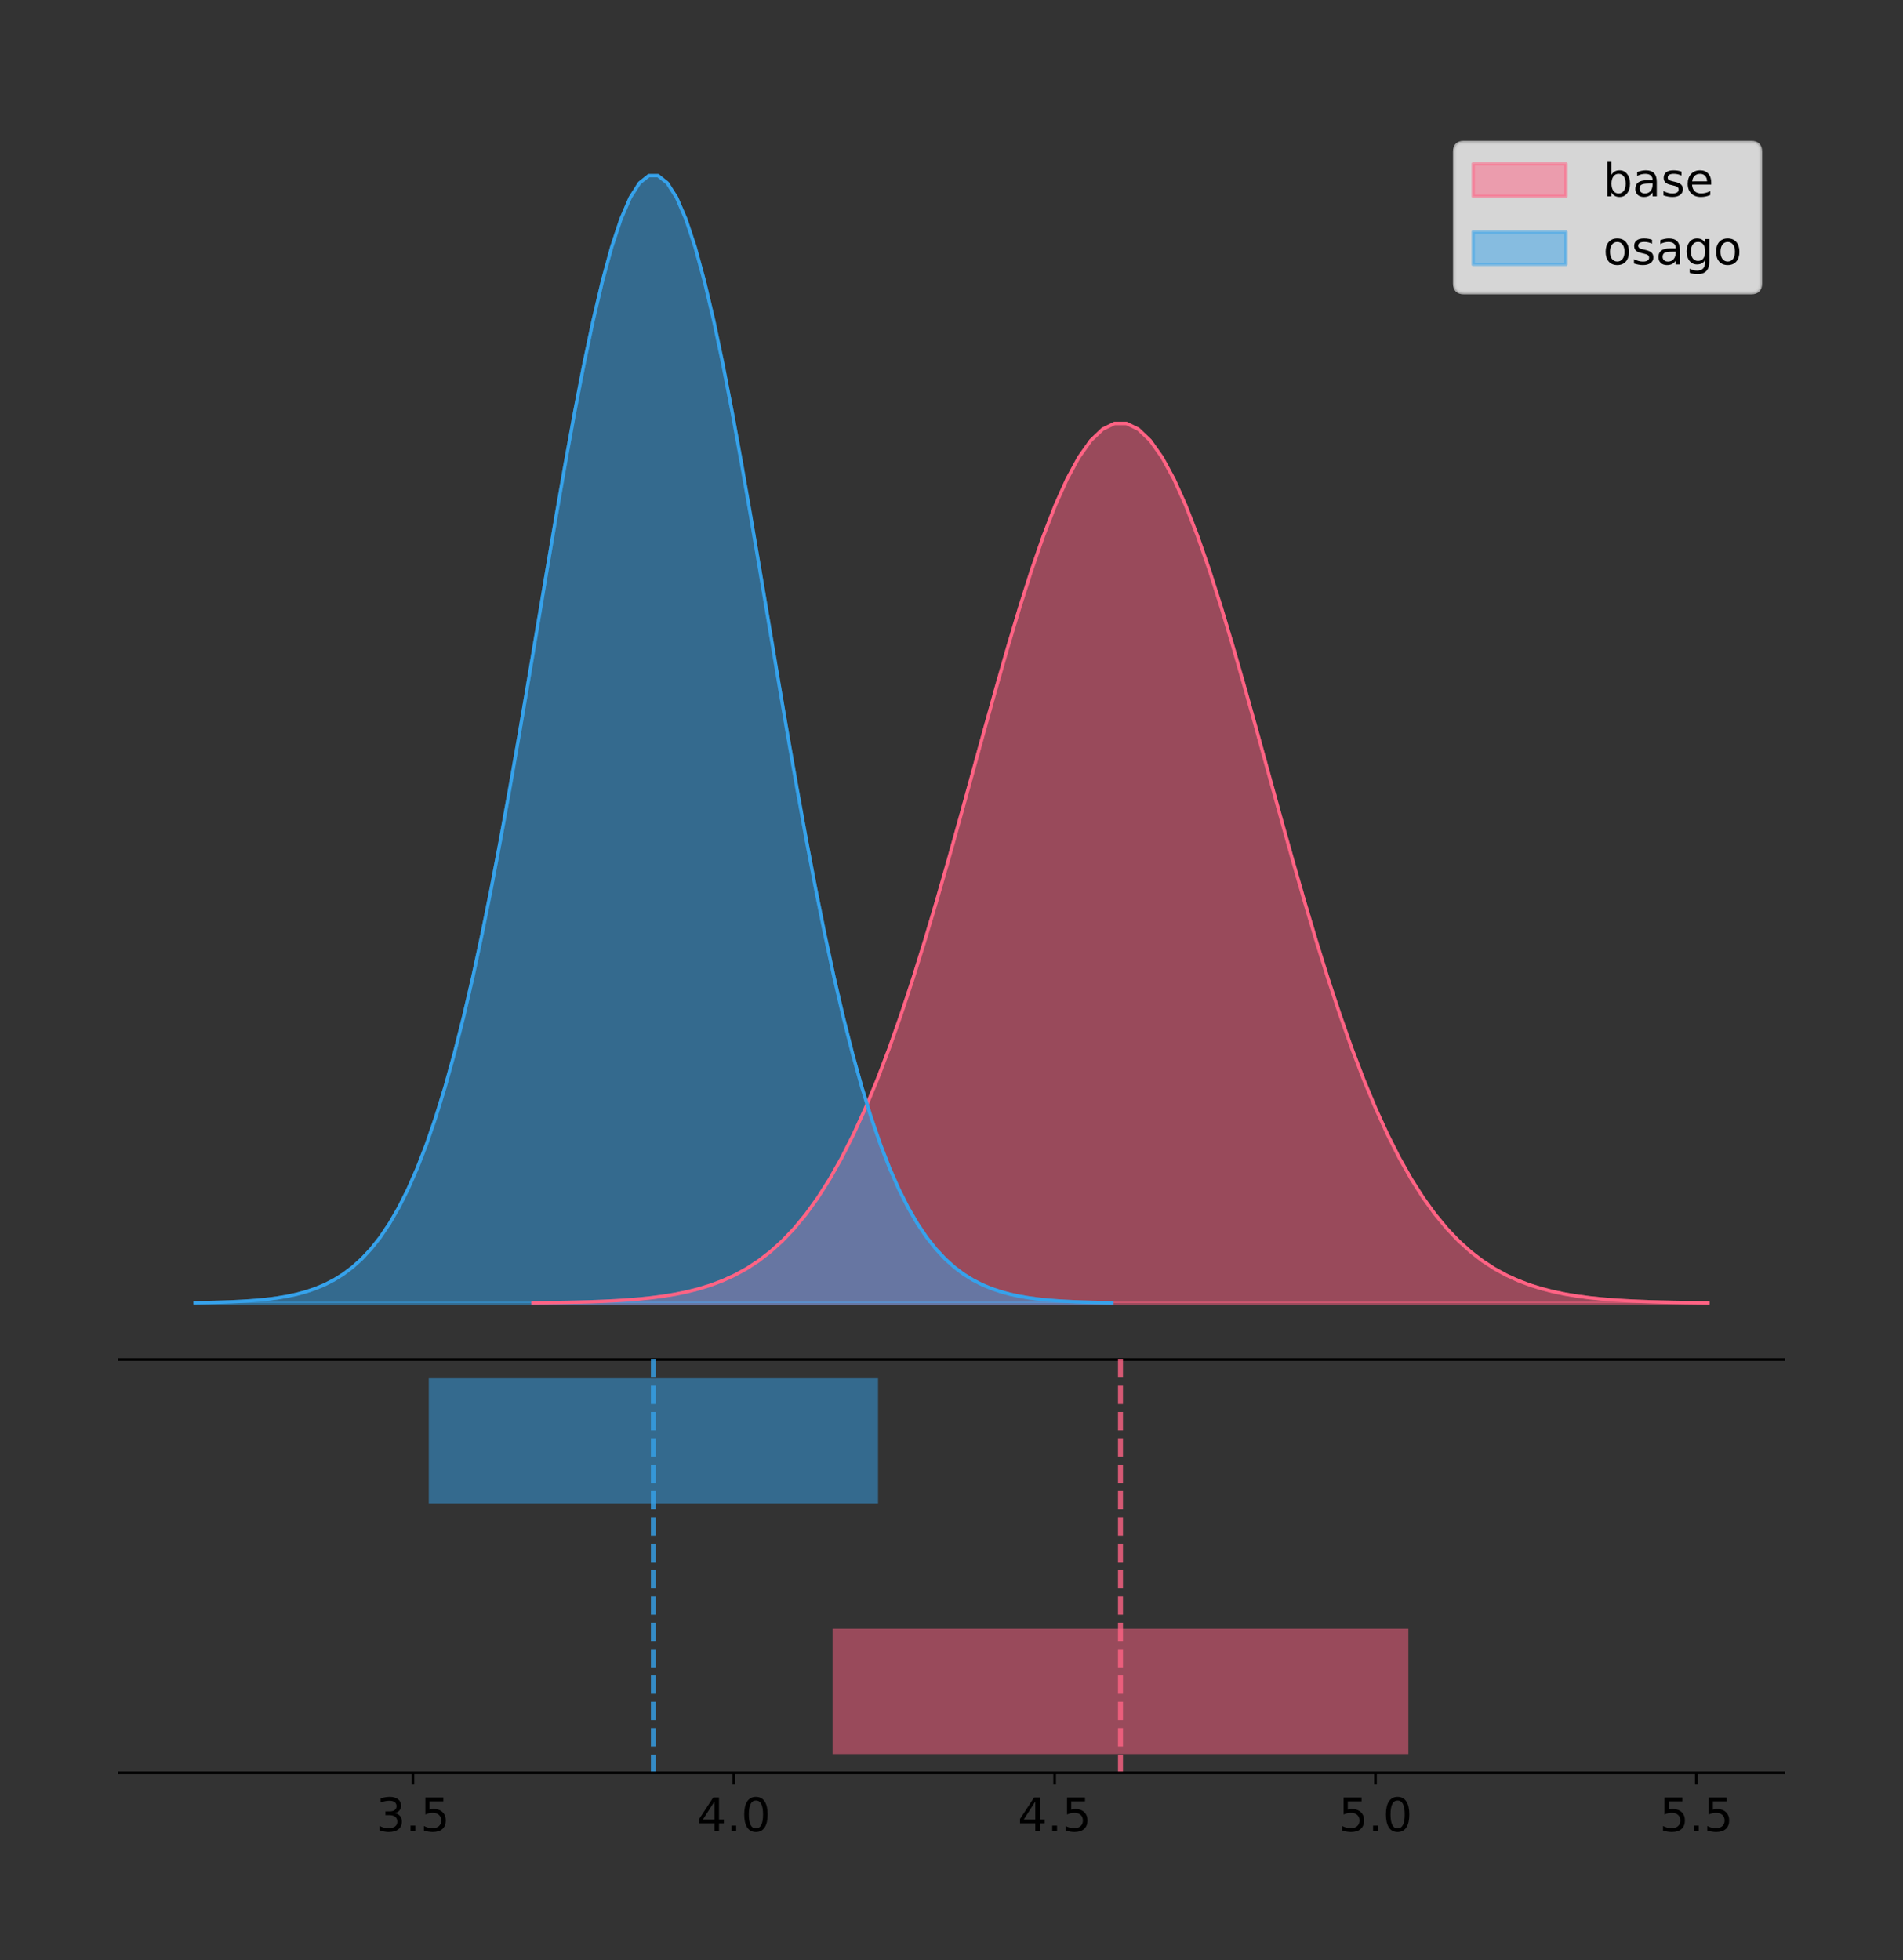 <?xml version="1.0" encoding="utf-8" standalone="no"?>
<!DOCTYPE svg PUBLIC "-//W3C//DTD SVG 1.1//EN"
  "http://www.w3.org/Graphics/SVG/1.1/DTD/svg11.dtd">
<!-- Created with matplotlib (https://matplotlib.org/) -->
<svg height="591.509pt" version="1.1" viewBox="0 0 574.2 591.509" width="574.2pt" xmlns="http://www.w3.org/2000/svg" xmlns:xlink="http://www.w3.org/1999/xlink">
 <rect x="0" y="0" width="574.2" height="591.509" fill="#333333" stroke="none"/>
 <defs>
  <style type="text/css">
*{stroke-linecap:butt;stroke-linejoin:round;}
  </style>
 </defs>
 <g id="figure_1">
  <g id="patch_1">
   <path d="M 0 591.509 
L 574.2 591.509 
L 574.2 0 
L 0 0 
z
" style="fill:none;"/>
  </g>
  <g id="axes_1">
   <g id="patch_2">
    <path d="M 36 410.22 
L 538.2 410.22 
L 538.2 36 
L 36 36 
z
" style="fill:none;"/>
   </g>
   <g id="PolyCollection_1">
    <defs>
     <path d="M 160.802 -198.299 
L 160.802 -198.388 
L 164.384 -198.422 
L 167.965 -198.467 
L 171.547 -198.528 
L 175.129 -198.608 
L 178.71 -198.713 
L 182.292 -198.85 
L 185.873 -199.029 
L 189.455 -199.259 
L 193.036 -199.554 
L 196.618 -199.928 
L 200.199 -200.401 
L 203.781 -200.993 
L 207.362 -201.729 
L 210.944 -202.638 
L 214.525 -203.752 
L 218.107 -205.107 
L 221.688 -206.744 
L 225.27 -208.707 
L 228.851 -211.042 
L 232.433 -213.8 
L 236.014 -217.031 
L 239.596 -220.789 
L 243.177 -225.125 
L 246.759 -230.089 
L 250.34 -235.727 
L 253.922 -242.077 
L 257.503 -249.171 
L 261.085 -257.03 
L 264.666 -265.662 
L 268.248 -275.06 
L 271.829 -285.2 
L 275.411 -296.038 
L 278.993 -307.514 
L 282.574 -319.542 
L 286.156 -332.018 
L 289.737 -344.819 
L 293.319 -357.8 
L 296.9 -370.801 
L 300.482 -383.648 
L 304.063 -396.155 
L 307.645 -408.131 
L 311.226 -419.384 
L 314.808 -429.724 
L 318.389 -438.971 
L 321.971 -446.959 
L 325.552 -453.539 
L 329.134 -458.589 
L 332.715 -462.01 
L 336.297 -463.738 
L 339.878 -463.738 
L 343.46 -462.01 
L 347.041 -458.589 
L 350.623 -453.539 
L 354.204 -446.959 
L 357.786 -438.971 
L 361.367 -429.724 
L 364.949 -419.384 
L 368.53 -408.131 
L 372.112 -396.155 
L 375.694 -383.648 
L 379.275 -370.801 
L 382.857 -357.8 
L 386.438 -344.819 
L 390.02 -332.018 
L 393.601 -319.542 
L 397.183 -307.514 
L 400.764 -296.038 
L 404.346 -285.2 
L 407.927 -275.06 
L 411.509 -265.662 
L 415.09 -257.03 
L 418.672 -249.171 
L 422.253 -242.077 
L 425.835 -235.727 
L 429.416 -230.089 
L 432.998 -225.125 
L 436.579 -220.789 
L 440.161 -217.031 
L 443.742 -213.8 
L 447.324 -211.042 
L 450.905 -208.707 
L 454.487 -206.744 
L 458.068 -205.107 
L 461.65 -203.752 
L 465.231 -202.638 
L 468.813 -201.729 
L 472.395 -200.993 
L 475.976 -200.401 
L 479.558 -199.928 
L 483.139 -199.554 
L 486.721 -199.259 
L 490.302 -199.029 
L 493.884 -198.85 
L 497.465 -198.713 
L 501.047 -198.608 
L 504.628 -198.528 
L 508.21 -198.467 
L 511.791 -198.422 
L 515.373 -198.388 
L 515.373 -198.299 
L 515.373 -198.299 
L 511.791 -198.299 
L 508.21 -198.299 
L 504.628 -198.299 
L 501.047 -198.299 
L 497.465 -198.299 
L 493.884 -198.299 
L 490.302 -198.299 
L 486.721 -198.299 
L 483.139 -198.299 
L 479.558 -198.299 
L 475.976 -198.299 
L 472.395 -198.299 
L 468.813 -198.299 
L 465.231 -198.299 
L 461.65 -198.299 
L 458.068 -198.299 
L 454.487 -198.299 
L 450.905 -198.299 
L 447.324 -198.299 
L 443.742 -198.299 
L 440.161 -198.299 
L 436.579 -198.299 
L 432.998 -198.299 
L 429.416 -198.299 
L 425.835 -198.299 
L 422.253 -198.299 
L 418.672 -198.299 
L 415.09 -198.299 
L 411.509 -198.299 
L 407.927 -198.299 
L 404.346 -198.299 
L 400.764 -198.299 
L 397.183 -198.299 
L 393.601 -198.299 
L 390.02 -198.299 
L 386.438 -198.299 
L 382.857 -198.299 
L 379.275 -198.299 
L 375.694 -198.299 
L 372.112 -198.299 
L 368.53 -198.299 
L 364.949 -198.299 
L 361.367 -198.299 
L 357.786 -198.299 
L 354.204 -198.299 
L 350.623 -198.299 
L 347.041 -198.299 
L 343.46 -198.299 
L 339.878 -198.299 
L 336.297 -198.299 
L 332.715 -198.299 
L 329.134 -198.299 
L 325.552 -198.299 
L 321.971 -198.299 
L 318.389 -198.299 
L 314.808 -198.299 
L 311.226 -198.299 
L 307.645 -198.299 
L 304.063 -198.299 
L 300.482 -198.299 
L 296.9 -198.299 
L 293.319 -198.299 
L 289.737 -198.299 
L 286.156 -198.299 
L 282.574 -198.299 
L 278.993 -198.299 
L 275.411 -198.299 
L 271.829 -198.299 
L 268.248 -198.299 
L 264.666 -198.299 
L 261.085 -198.299 
L 257.503 -198.299 
L 253.922 -198.299 
L 250.34 -198.299 
L 246.759 -198.299 
L 243.177 -198.299 
L 239.596 -198.299 
L 236.014 -198.299 
L 232.433 -198.299 
L 228.851 -198.299 
L 225.27 -198.299 
L 221.688 -198.299 
L 218.107 -198.299 
L 214.525 -198.299 
L 210.944 -198.299 
L 207.362 -198.299 
L 203.781 -198.299 
L 200.199 -198.299 
L 196.618 -198.299 
L 193.036 -198.299 
L 189.455 -198.299 
L 185.873 -198.299 
L 182.292 -198.299 
L 178.71 -198.299 
L 175.129 -198.299 
L 171.547 -198.299 
L 167.965 -198.299 
L 164.384 -198.299 
L 160.802 -198.299 
z
" id="m78ee1097bc" style="stroke:#ff6384;stroke-opacity:0.5;"/>
    </defs>
    <g clip-path="url(#paedfbf2a79)">
     <use style="fill:#ff6384;fill-opacity:0.5;stroke:#ff6384;stroke-opacity:0.5;" x="0" xlink:href="#m78ee1097bc" y="591.509"/>
    </g>
   </g>
   <g id="PolyCollection_2">
    <defs>
     <path d="M 58.827 -198.299 
L 58.827 -198.414 
L 61.622 -198.457 
L 64.416 -198.515 
L 67.211 -198.592 
L 70.005 -198.694 
L 72.8 -198.829 
L 75.594 -199.006 
L 78.388 -199.235 
L 81.183 -199.53 
L 83.977 -199.907 
L 86.772 -200.387 
L 89.566 -200.993 
L 92.361 -201.751 
L 95.155 -202.695 
L 97.95 -203.86 
L 100.744 -205.288 
L 103.539 -207.025 
L 106.333 -209.123 
L 109.127 -211.638 
L 111.922 -214.631 
L 114.716 -218.165 
L 117.511 -222.307 
L 120.305 -227.124 
L 123.1 -232.681 
L 125.894 -239.043 
L 128.689 -246.268 
L 131.483 -254.407 
L 134.278 -263.499 
L 137.072 -273.572 
L 139.866 -284.635 
L 142.661 -296.68 
L 145.455 -309.675 
L 148.25 -323.567 
L 151.044 -338.274 
L 153.839 -353.69 
L 156.633 -369.68 
L 159.428 -386.086 
L 162.222 -402.724 
L 165.016 -419.387 
L 167.811 -435.851 
L 170.605 -451.881 
L 173.4 -467.231 
L 176.194 -481.653 
L 178.989 -494.905 
L 181.783 -506.757 
L 184.578 -516.994 
L 187.372 -525.428 
L 190.167 -531.9 
L 192.961 -536.285 
L 195.755 -538.499 
L 198.55 -538.499 
L 201.344 -536.285 
L 204.139 -531.9 
L 206.933 -525.428 
L 209.728 -516.994 
L 212.522 -506.757 
L 215.317 -494.905 
L 218.111 -481.653 
L 220.906 -467.231 
L 223.7 -451.881 
L 226.494 -435.851 
L 229.289 -419.387 
L 232.083 -402.724 
L 234.878 -386.086 
L 237.672 -369.68 
L 240.467 -353.69 
L 243.261 -338.274 
L 246.056 -323.567 
L 248.85 -309.675 
L 251.645 -296.68 
L 254.439 -284.635 
L 257.233 -273.572 
L 260.028 -263.499 
L 262.822 -254.407 
L 265.617 -246.268 
L 268.411 -239.043 
L 271.206 -232.681 
L 274 -227.124 
L 276.795 -222.307 
L 279.589 -218.165 
L 282.384 -214.631 
L 285.178 -211.638 
L 287.972 -209.123 
L 290.767 -207.025 
L 293.561 -205.288 
L 296.356 -203.86 
L 299.15 -202.695 
L 301.945 -201.751 
L 304.739 -200.993 
L 307.534 -200.387 
L 310.328 -199.907 
L 313.123 -199.53 
L 315.917 -199.235 
L 318.711 -199.006 
L 321.506 -198.829 
L 324.3 -198.694 
L 327.095 -198.592 
L 329.889 -198.515 
L 332.684 -198.457 
L 335.478 -198.414 
L 335.478 -198.299 
L 335.478 -198.299 
L 332.684 -198.299 
L 329.889 -198.299 
L 327.095 -198.299 
L 324.3 -198.299 
L 321.506 -198.299 
L 318.711 -198.299 
L 315.917 -198.299 
L 313.123 -198.299 
L 310.328 -198.299 
L 307.534 -198.299 
L 304.739 -198.299 
L 301.945 -198.299 
L 299.15 -198.299 
L 296.356 -198.299 
L 293.561 -198.299 
L 290.767 -198.299 
L 287.972 -198.299 
L 285.178 -198.299 
L 282.384 -198.299 
L 279.589 -198.299 
L 276.795 -198.299 
L 274 -198.299 
L 271.206 -198.299 
L 268.411 -198.299 
L 265.617 -198.299 
L 262.822 -198.299 
L 260.028 -198.299 
L 257.233 -198.299 
L 254.439 -198.299 
L 251.645 -198.299 
L 248.85 -198.299 
L 246.056 -198.299 
L 243.261 -198.299 
L 240.467 -198.299 
L 237.672 -198.299 
L 234.878 -198.299 
L 232.083 -198.299 
L 229.289 -198.299 
L 226.494 -198.299 
L 223.7 -198.299 
L 220.906 -198.299 
L 218.111 -198.299 
L 215.317 -198.299 
L 212.522 -198.299 
L 209.728 -198.299 
L 206.933 -198.299 
L 204.139 -198.299 
L 201.344 -198.299 
L 198.55 -198.299 
L 195.755 -198.299 
L 192.961 -198.299 
L 190.167 -198.299 
L 187.372 -198.299 
L 184.578 -198.299 
L 181.783 -198.299 
L 178.989 -198.299 
L 176.194 -198.299 
L 173.4 -198.299 
L 170.605 -198.299 
L 167.811 -198.299 
L 165.016 -198.299 
L 162.222 -198.299 
L 159.428 -198.299 
L 156.633 -198.299 
L 153.839 -198.299 
L 151.044 -198.299 
L 148.25 -198.299 
L 145.455 -198.299 
L 142.661 -198.299 
L 139.866 -198.299 
L 137.072 -198.299 
L 134.278 -198.299 
L 131.483 -198.299 
L 128.689 -198.299 
L 125.894 -198.299 
L 123.1 -198.299 
L 120.305 -198.299 
L 117.511 -198.299 
L 114.716 -198.299 
L 111.922 -198.299 
L 109.127 -198.299 
L 106.333 -198.299 
L 103.539 -198.299 
L 100.744 -198.299 
L 97.95 -198.299 
L 95.155 -198.299 
L 92.361 -198.299 
L 89.566 -198.299 
L 86.772 -198.299 
L 83.977 -198.299 
L 81.183 -198.299 
L 78.388 -198.299 
L 75.594 -198.299 
L 72.8 -198.299 
L 70.005 -198.299 
L 67.211 -198.299 
L 64.416 -198.299 
L 61.622 -198.299 
L 58.827 -198.299 
z
" id="m71a77d268f" style="stroke:#36a2eb;stroke-opacity:0.5;"/>
    </defs>
    <g clip-path="url(#paedfbf2a79)">
     <use style="fill:#36a2eb;fill-opacity:0.5;stroke:#36a2eb;stroke-opacity:0.5;" x="0" xlink:href="#m71a77d268f" y="591.509"/>
    </g>
   </g>
   <g id="line2d_1">
    <path clip-path="url(#paedfbf2a79)" d="M 160.802 393.121 
L 164.384 393.087 
L 167.965 393.042 
L 171.547 392.982 
L 175.129 392.902 
L 178.71 392.797 
L 182.292 392.659 
L 185.873 392.48 
L 189.455 392.25 
L 193.036 391.955 
L 196.618 391.581 
L 200.199 391.108 
L 203.781 390.517 
L 207.362 389.78 
L 210.944 388.872 
L 214.525 387.758 
L 218.107 386.402 
L 221.688 384.765 
L 225.27 382.802 
L 228.851 380.467 
L 232.433 377.71 
L 236.014 374.478 
L 239.596 370.72 
L 243.177 366.384 
L 246.759 361.42 
L 250.34 355.783 
L 253.922 349.433 
L 257.503 342.338 
L 261.085 334.479 
L 264.666 325.847 
L 268.248 316.449 
L 271.829 306.31 
L 275.411 295.471 
L 278.993 283.996 
L 282.574 271.968 
L 286.156 259.491 
L 289.737 246.691 
L 293.319 233.709 
L 296.9 220.708 
L 300.482 207.862 
L 304.063 195.355 
L 307.645 183.378 
L 311.226 172.126 
L 314.808 161.785 
L 318.389 152.538 
L 321.971 144.551 
L 325.552 137.97 
L 329.134 132.921 
L 332.715 129.499 
L 336.297 127.771 
L 339.878 127.771 
L 343.46 129.499 
L 347.041 132.921 
L 350.623 137.97 
L 354.204 144.551 
L 357.786 152.538 
L 361.367 161.785 
L 364.949 172.126 
L 368.53 183.378 
L 372.112 195.355 
L 375.694 207.862 
L 379.275 220.708 
L 382.857 233.709 
L 386.438 246.691 
L 390.02 259.491 
L 393.601 271.968 
L 397.183 283.996 
L 400.764 295.471 
L 404.346 306.31 
L 407.927 316.449 
L 411.509 325.847 
L 415.09 334.479 
L 418.672 342.338 
L 422.253 349.433 
L 425.835 355.783 
L 429.416 361.42 
L 432.998 366.384 
L 436.579 370.72 
L 440.161 374.478 
L 443.742 377.71 
L 447.324 380.467 
L 450.905 382.802 
L 454.487 384.765 
L 458.068 386.402 
L 461.65 387.758 
L 465.231 388.872 
L 468.813 389.78 
L 472.395 390.517 
L 475.976 391.108 
L 479.558 391.581 
L 483.139 391.955 
L 486.721 392.25 
L 490.302 392.48 
L 493.884 392.659 
L 497.465 392.797 
L 501.047 392.902 
L 504.628 392.982 
L 508.21 393.042 
L 511.791 393.087 
L 515.373 393.121 
" style="fill:none;stroke:#ff6384;stroke-linecap:square;"/>
   </g>
   <g id="line2d_2">
    <path clip-path="url(#paedfbf2a79)" d="M 58.827 393.096 
L 61.622 393.053 
L 64.416 392.995 
L 67.211 392.918 
L 70.005 392.815 
L 72.8 392.68 
L 75.594 392.504 
L 78.388 392.275 
L 81.183 391.98 
L 83.977 391.602 
L 86.772 391.122 
L 89.566 390.516 
L 92.361 389.758 
L 95.155 388.814 
L 97.95 387.65 
L 100.744 386.222 
L 103.539 384.485 
L 106.333 382.386 
L 109.127 379.871 
L 111.922 376.878 
L 114.716 373.344 
L 117.511 369.202 
L 120.305 364.386 
L 123.1 358.828 
L 125.894 352.466 
L 128.689 345.241 
L 131.483 337.103 
L 134.278 328.01 
L 137.072 317.937 
L 139.866 306.874 
L 142.661 294.829 
L 145.455 281.834 
L 148.25 267.942 
L 151.044 253.235 
L 153.839 237.82 
L 156.633 221.829 
L 159.428 205.423 
L 162.222 188.786 
L 165.016 172.123 
L 167.811 155.658 
L 170.605 139.628 
L 173.4 124.279 
L 176.194 109.857 
L 178.989 96.604 
L 181.783 84.752 
L 184.578 74.515 
L 187.372 66.081 
L 190.167 59.61 
L 192.961 55.224 
L 195.755 53.01 
L 198.55 53.01 
L 201.344 55.224 
L 204.139 59.61 
L 206.933 66.081 
L 209.728 74.515 
L 212.522 84.752 
L 215.317 96.604 
L 218.111 109.857 
L 220.906 124.279 
L 223.7 139.628 
L 226.494 155.658 
L 229.289 172.123 
L 232.083 188.786 
L 234.878 205.423 
L 237.672 221.829 
L 240.467 237.82 
L 243.261 253.235 
L 246.056 267.942 
L 248.85 281.834 
L 251.645 294.829 
L 254.439 306.874 
L 257.233 317.937 
L 260.028 328.01 
L 262.822 337.103 
L 265.617 345.241 
L 268.411 352.466 
L 271.206 358.828 
L 274 364.386 
L 276.795 369.202 
L 279.589 373.344 
L 282.384 376.878 
L 285.178 379.871 
L 287.972 382.386 
L 290.767 384.485 
L 293.561 386.222 
L 296.356 387.65 
L 299.15 388.814 
L 301.945 389.758 
L 304.739 390.516 
L 307.534 391.122 
L 310.328 391.602 
L 313.123 391.98 
L 315.917 392.275 
L 318.711 392.504 
L 321.506 392.68 
L 324.3 392.815 
L 327.095 392.918 
L 329.889 392.995 
L 332.684 393.053 
L 335.478 393.096 
" style="fill:none;stroke:#36a2eb;stroke-linecap:square;"/>
   </g>
   <g id="patch_3">
    <path d="M 36 410.22 
L 538.2 410.22 
" style="fill:none;stroke:#000000;stroke-linecap:square;stroke-linejoin:miter;stroke-width:0.8;"/>
   </g>
   <g id="legend_1">
    <g id="patch_4">
     <path d="M 441.707 88.299 
L 528.4 88.299 
Q 531.2 88.299 531.2 85.499 
L 531.2 45.8 
Q 531.2 43 528.4 43 
L 441.707 43 
Q 438.907 43 438.907 45.8 
L 438.907 85.499 
Q 438.907 88.299 441.707 88.299 
z
" style="fill:#ffffff;opacity:0.8;stroke:#cccccc;stroke-linejoin:miter;"/>
    </g>
    <g id="patch_5">
     <path d="M 444.507 59.238 
L 472.507 59.238 
L 472.507 49.438 
L 444.507 49.438 
z
" style="fill:#ff6384;opacity:0.5;stroke:#ff6384;stroke-linejoin:miter;"/>
    </g>
    <g id="text_1">
     <!-- base -->
     <defs>
      <path d="M 48.688 27.297 
Q 48.688 37.203 44.609 42.844 
Q 40.531 48.484 33.406 48.484 
Q 26.266 48.484 22.188 42.844 
Q 18.109 37.203 18.109 27.297 
Q 18.109 17.391 22.188 11.75 
Q 26.266 6.109 33.406 6.109 
Q 40.531 6.109 44.609 11.75 
Q 48.688 17.391 48.688 27.297 
z
M 18.109 46.391 
Q 20.953 51.266 25.266 53.625 
Q 29.594 56 35.594 56 
Q 45.562 56 51.781 48.094 
Q 58.016 40.188 58.016 27.297 
Q 58.016 14.406 51.781 6.484 
Q 45.562 -1.422 35.594 -1.422 
Q 29.594 -1.422 25.266 0.953 
Q 20.953 3.328 18.109 8.203 
L 18.109 0 
L 9.078 0 
L 9.078 75.984 
L 18.109 75.984 
z
" id="DejaVuSans-98"/>
      <path d="M 34.281 27.484 
Q 23.391 27.484 19.188 25 
Q 14.984 22.516 14.984 16.5 
Q 14.984 11.719 18.141 8.906 
Q 21.297 6.109 26.703 6.109 
Q 34.188 6.109 38.703 11.406 
Q 43.219 16.703 43.219 25.484 
L 43.219 27.484 
z
M 52.203 31.203 
L 52.203 0 
L 43.219 0 
L 43.219 8.297 
Q 40.141 3.328 35.547 0.953 
Q 30.953 -1.422 24.312 -1.422 
Q 15.922 -1.422 10.953 3.297 
Q 6 8.016 6 15.922 
Q 6 25.141 12.172 29.828 
Q 18.359 34.516 30.609 34.516 
L 43.219 34.516 
L 43.219 35.406 
Q 43.219 41.609 39.141 45 
Q 35.062 48.391 27.688 48.391 
Q 23 48.391 18.547 47.266 
Q 14.109 46.141 10.016 43.891 
L 10.016 52.203 
Q 14.938 54.109 19.578 55.047 
Q 24.219 56 28.609 56 
Q 40.484 56 46.344 49.844 
Q 52.203 43.703 52.203 31.203 
z
" id="DejaVuSans-97"/>
      <path d="M 44.281 53.078 
L 44.281 44.578 
Q 40.484 46.531 36.375 47.5 
Q 32.281 48.484 27.875 48.484 
Q 21.188 48.484 17.844 46.438 
Q 14.5 44.391 14.5 40.281 
Q 14.5 37.156 16.891 35.375 
Q 19.281 33.594 26.516 31.984 
L 29.594 31.297 
Q 39.156 29.25 43.188 25.516 
Q 47.219 21.781 47.219 15.094 
Q 47.219 7.469 41.188 3.016 
Q 35.156 -1.422 24.609 -1.422 
Q 20.219 -1.422 15.453 -0.562 
Q 10.688 0.297 5.422 2 
L 5.422 11.281 
Q 10.406 8.688 15.234 7.391 
Q 20.062 6.109 24.812 6.109 
Q 31.156 6.109 34.562 8.281 
Q 37.984 10.453 37.984 14.406 
Q 37.984 18.062 35.516 20.016 
Q 33.062 21.969 24.703 23.781 
L 21.578 24.516 
Q 13.234 26.266 9.516 29.906 
Q 5.812 33.547 5.812 39.891 
Q 5.812 47.609 11.281 51.797 
Q 16.75 56 26.812 56 
Q 31.781 56 36.172 55.266 
Q 40.578 54.547 44.281 53.078 
z
" id="DejaVuSans-115"/>
      <path d="M 56.203 29.594 
L 56.203 25.203 
L 14.891 25.203 
Q 15.484 15.922 20.484 11.062 
Q 25.484 6.203 34.422 6.203 
Q 39.594 6.203 44.453 7.469 
Q 49.312 8.734 54.109 11.281 
L 54.109 2.781 
Q 49.266 0.734 44.188 -0.344 
Q 39.109 -1.422 33.891 -1.422 
Q 20.797 -1.422 13.156 6.188 
Q 5.516 13.812 5.516 26.812 
Q 5.516 40.234 12.766 48.109 
Q 20.016 56 32.328 56 
Q 43.359 56 49.781 48.891 
Q 56.203 41.797 56.203 29.594 
z
M 47.219 32.234 
Q 47.125 39.594 43.094 43.984 
Q 39.062 48.391 32.422 48.391 
Q 24.906 48.391 20.391 44.141 
Q 15.875 39.891 15.188 32.172 
z
" id="DejaVuSans-101"/>
     </defs>
     <g transform="translate(483.707 59.238)scale(0.14 -0.14)">
      <use xlink:href="#DejaVuSans-98"/>
      <use x="63.477" xlink:href="#DejaVuSans-97"/>
      <use x="124.756" xlink:href="#DejaVuSans-115"/>
      <use x="176.855" xlink:href="#DejaVuSans-101"/>
     </g>
    </g>
    <g id="patch_6">
     <path d="M 444.507 79.787 
L 472.507 79.787 
L 472.507 69.987 
L 444.507 69.987 
z
" style="fill:#36a2eb;opacity:0.5;stroke:#36a2eb;stroke-linejoin:miter;"/>
    </g>
    <g id="text_2">
     <!-- osago -->
     <defs>
      <path d="M 30.609 48.391 
Q 23.391 48.391 19.188 42.75 
Q 14.984 37.109 14.984 27.297 
Q 14.984 17.484 19.156 11.844 
Q 23.344 6.203 30.609 6.203 
Q 37.797 6.203 41.984 11.859 
Q 46.188 17.531 46.188 27.297 
Q 46.188 37.016 41.984 42.703 
Q 37.797 48.391 30.609 48.391 
z
M 30.609 56 
Q 42.328 56 49.016 48.375 
Q 55.719 40.766 55.719 27.297 
Q 55.719 13.875 49.016 6.219 
Q 42.328 -1.422 30.609 -1.422 
Q 18.844 -1.422 12.172 6.219 
Q 5.516 13.875 5.516 27.297 
Q 5.516 40.766 12.172 48.375 
Q 18.844 56 30.609 56 
z
" id="DejaVuSans-111"/>
      <path d="M 45.406 27.984 
Q 45.406 37.75 41.375 43.109 
Q 37.359 48.484 30.078 48.484 
Q 22.859 48.484 18.828 43.109 
Q 14.797 37.75 14.797 27.984 
Q 14.797 18.266 18.828 12.891 
Q 22.859 7.516 30.078 7.516 
Q 37.359 7.516 41.375 12.891 
Q 45.406 18.266 45.406 27.984 
z
M 54.391 6.781 
Q 54.391 -7.172 48.188 -13.984 
Q 42 -20.797 29.203 -20.797 
Q 24.469 -20.797 20.266 -20.094 
Q 16.062 -19.391 12.109 -17.922 
L 12.109 -9.188 
Q 16.062 -11.328 19.922 -12.344 
Q 23.781 -13.375 27.781 -13.375 
Q 36.625 -13.375 41.016 -8.766 
Q 45.406 -4.156 45.406 5.172 
L 45.406 9.625 
Q 42.625 4.781 38.281 2.391 
Q 33.938 0 27.875 0 
Q 17.828 0 11.672 7.656 
Q 5.516 15.328 5.516 27.984 
Q 5.516 40.672 11.672 48.328 
Q 17.828 56 27.875 56 
Q 33.938 56 38.281 53.609 
Q 42.625 51.219 45.406 46.391 
L 45.406 54.688 
L 54.391 54.688 
z
" id="DejaVuSans-103"/>
     </defs>
     <g transform="translate(483.707 79.787)scale(0.14 -0.14)">
      <use xlink:href="#DejaVuSans-111"/>
      <use x="61.182" xlink:href="#DejaVuSans-115"/>
      <use x="113.281" xlink:href="#DejaVuSans-97"/>
      <use x="174.561" xlink:href="#DejaVuSans-103"/>
      <use x="238.037" xlink:href="#DejaVuSans-111"/>
     </g>
    </g>
   </g>
  </g>
  <g id="axes_2">
   <g id="patch_7">
    <path d="M 36 534.96 
L 538.2 534.96 
L 538.2 410.22 
L 36 410.22 
z
" style="fill:none;"/>
   </g>
   <g id="patch_8">
    <path clip-path="url(#pe98d8adfe8)" d="M 251.218 529.29 
L 424.957 529.29 
L 424.957 491.49 
L 251.218 491.49 
z
" style="fill:#ff6384;opacity:0.5;"/>
   </g>
   <g id="patch_9">
    <path clip-path="url(#pe98d8adfe8)" d="M 129.373 453.69 
L 264.932 453.69 
L 264.932 415.89 
L 129.373 415.89 
z
" style="fill:#36a2eb;opacity:0.5;"/>
   </g>
   <g id="matplotlib.axis_1">
    <g id="xtick_1">
     <g id="line2d_3">
      <defs>
       <path d="M 0 0 
L 0 3.5 
" id="m2ab801ef54" style="stroke:#000000;stroke-width:0.8;"/>
      </defs>
      <g>
       <use style="stroke:#000000;stroke-width:0.8;" x="124.604" xlink:href="#m2ab801ef54" y="534.96"/>
      </g>
     </g>
     <g id="text_3">
      <!-- 3.5 -->
      <defs>
       <path d="M 40.578 39.312 
Q 47.656 37.797 51.625 33 
Q 55.609 28.219 55.609 21.188 
Q 55.609 10.406 48.188 4.484 
Q 40.766 -1.422 27.094 -1.422 
Q 22.516 -1.422 17.656 -0.516 
Q 12.797 0.391 7.625 2.203 
L 7.625 11.719 
Q 11.719 9.328 16.594 8.109 
Q 21.484 6.891 26.812 6.891 
Q 36.078 6.891 40.938 10.547 
Q 45.797 14.203 45.797 21.188 
Q 45.797 27.641 41.281 31.266 
Q 36.766 34.906 28.719 34.906 
L 20.219 34.906 
L 20.219 43.016 
L 29.109 43.016 
Q 36.375 43.016 40.234 45.922 
Q 44.094 48.828 44.094 54.297 
Q 44.094 59.906 40.109 62.906 
Q 36.141 65.922 28.719 65.922 
Q 24.656 65.922 20.016 65.031 
Q 15.375 64.156 9.812 62.312 
L 9.812 71.094 
Q 15.438 72.656 20.344 73.438 
Q 25.25 74.219 29.594 74.219 
Q 40.828 74.219 47.359 69.109 
Q 53.906 64.016 53.906 55.328 
Q 53.906 49.266 50.438 45.094 
Q 46.969 40.922 40.578 39.312 
z
" id="DejaVuSans-51"/>
       <path d="M 10.688 12.406 
L 21 12.406 
L 21 0 
L 10.688 0 
z
" id="DejaVuSans-46"/>
       <path d="M 10.797 72.906 
L 49.516 72.906 
L 49.516 64.594 
L 19.828 64.594 
L 19.828 46.734 
Q 21.969 47.469 24.109 47.828 
Q 26.266 48.188 28.422 48.188 
Q 40.625 48.188 47.75 41.5 
Q 54.891 34.812 54.891 23.391 
Q 54.891 11.625 47.562 5.094 
Q 40.234 -1.422 26.906 -1.422 
Q 22.312 -1.422 17.547 -0.641 
Q 12.797 0.141 7.719 1.703 
L 7.719 11.625 
Q 12.109 9.234 16.797 8.062 
Q 21.484 6.891 26.703 6.891 
Q 35.156 6.891 40.078 11.328 
Q 45.016 15.766 45.016 23.391 
Q 45.016 31 40.078 35.438 
Q 35.156 39.891 26.703 39.891 
Q 22.75 39.891 18.812 39.016 
Q 14.891 38.141 10.797 36.281 
z
" id="DejaVuSans-53"/>
      </defs>
      <g transform="translate(113.472 552.598)scale(0.14 -0.14)">
       <use xlink:href="#DejaVuSans-51"/>
       <use x="63.623" xlink:href="#DejaVuSans-46"/>
       <use x="95.41" xlink:href="#DejaVuSans-53"/>
      </g>
     </g>
    </g>
    <g id="xtick_2">
     <g id="line2d_4">
      <g>
       <use style="stroke:#000000;stroke-width:0.8;" x="221.413" xlink:href="#m2ab801ef54" y="534.96"/>
      </g>
     </g>
     <g id="text_4">
      <!-- 4.0 -->
      <defs>
       <path d="M 37.797 64.312 
L 12.891 25.391 
L 37.797 25.391 
z
M 35.203 72.906 
L 47.609 72.906 
L 47.609 25.391 
L 58.016 25.391 
L 58.016 17.188 
L 47.609 17.188 
L 47.609 0 
L 37.797 0 
L 37.797 17.188 
L 4.891 17.188 
L 4.891 26.703 
z
" id="DejaVuSans-52"/>
       <path d="M 31.781 66.406 
Q 24.172 66.406 20.328 58.906 
Q 16.5 51.422 16.5 36.375 
Q 16.5 21.391 20.328 13.891 
Q 24.172 6.391 31.781 6.391 
Q 39.453 6.391 43.281 13.891 
Q 47.125 21.391 47.125 36.375 
Q 47.125 51.422 43.281 58.906 
Q 39.453 66.406 31.781 66.406 
z
M 31.781 74.219 
Q 44.047 74.219 50.516 64.516 
Q 56.984 54.828 56.984 36.375 
Q 56.984 17.969 50.516 8.266 
Q 44.047 -1.422 31.781 -1.422 
Q 19.531 -1.422 13.062 8.266 
Q 6.594 17.969 6.594 36.375 
Q 6.594 54.828 13.062 64.516 
Q 19.531 74.219 31.781 74.219 
z
" id="DejaVuSans-48"/>
      </defs>
      <g transform="translate(210.281 552.598)scale(0.14 -0.14)">
       <use xlink:href="#DejaVuSans-52"/>
       <use x="63.623" xlink:href="#DejaVuSans-46"/>
       <use x="95.41" xlink:href="#DejaVuSans-48"/>
      </g>
     </g>
    </g>
    <g id="xtick_3">
     <g id="line2d_5">
      <g>
       <use style="stroke:#000000;stroke-width:0.8;" x="318.222" xlink:href="#m2ab801ef54" y="534.96"/>
      </g>
     </g>
     <g id="text_5">
      <!-- 4.5 -->
      <g transform="translate(307.09 552.598)scale(0.14 -0.14)">
       <use xlink:href="#DejaVuSans-52"/>
       <use x="63.623" xlink:href="#DejaVuSans-46"/>
       <use x="95.41" xlink:href="#DejaVuSans-53"/>
      </g>
     </g>
    </g>
    <g id="xtick_4">
     <g id="line2d_6">
      <g>
       <use style="stroke:#000000;stroke-width:0.8;" x="415.032" xlink:href="#m2ab801ef54" y="534.96"/>
      </g>
     </g>
     <g id="text_6">
      <!-- 5.0 -->
      <g transform="translate(403.899 552.598)scale(0.14 -0.14)">
       <use xlink:href="#DejaVuSans-53"/>
       <use x="63.623" xlink:href="#DejaVuSans-46"/>
       <use x="95.41" xlink:href="#DejaVuSans-48"/>
      </g>
     </g>
    </g>
    <g id="xtick_5">
     <g id="line2d_7">
      <g>
       <use style="stroke:#000000;stroke-width:0.8;" x="511.841" xlink:href="#m2ab801ef54" y="534.96"/>
      </g>
     </g>
     <g id="text_7">
      <!-- 5.5 -->
      <g transform="translate(500.709 552.598)scale(0.14 -0.14)">
       <use xlink:href="#DejaVuSans-53"/>
       <use x="63.623" xlink:href="#DejaVuSans-46"/>
       <use x="95.41" xlink:href="#DejaVuSans-53"/>
      </g>
     </g>
    </g>
   </g>
   <g id="line2d_8">
    <path clip-path="url(#pe98d8adfe8)" d="M 338.088 534.96 
L 338.088 410.22 
" style="fill:none;stroke:#ff6384;stroke-dasharray:5.55,2.4;stroke-dashoffset:0;stroke-opacity:0.8;stroke-width:1.5;"/>
   </g>
   <g id="line2d_9">
    <path clip-path="url(#pe98d8adfe8)" d="M 197.153 534.96 
L 197.153 410.22 
" style="fill:none;stroke:#36a2eb;stroke-dasharray:5.55,2.4;stroke-dashoffset:0;stroke-opacity:0.8;stroke-width:1.5;"/>
   </g>
   <g id="patch_10">
    <path d="M 36 534.96 
L 538.2 534.96 
" style="fill:none;stroke:#000000;stroke-linecap:square;stroke-linejoin:miter;stroke-width:0.8;"/>
   </g>
  </g>
 </g>
 <defs>
  <clipPath id="paedfbf2a79">
   <rect height="374.22" width="502.2" x="36" y="36"/>
  </clipPath>
  <clipPath id="pe98d8adfe8">
   <rect height="124.74" width="502.2" x="36" y="410.22"/>
  </clipPath>
 </defs>
</svg>
